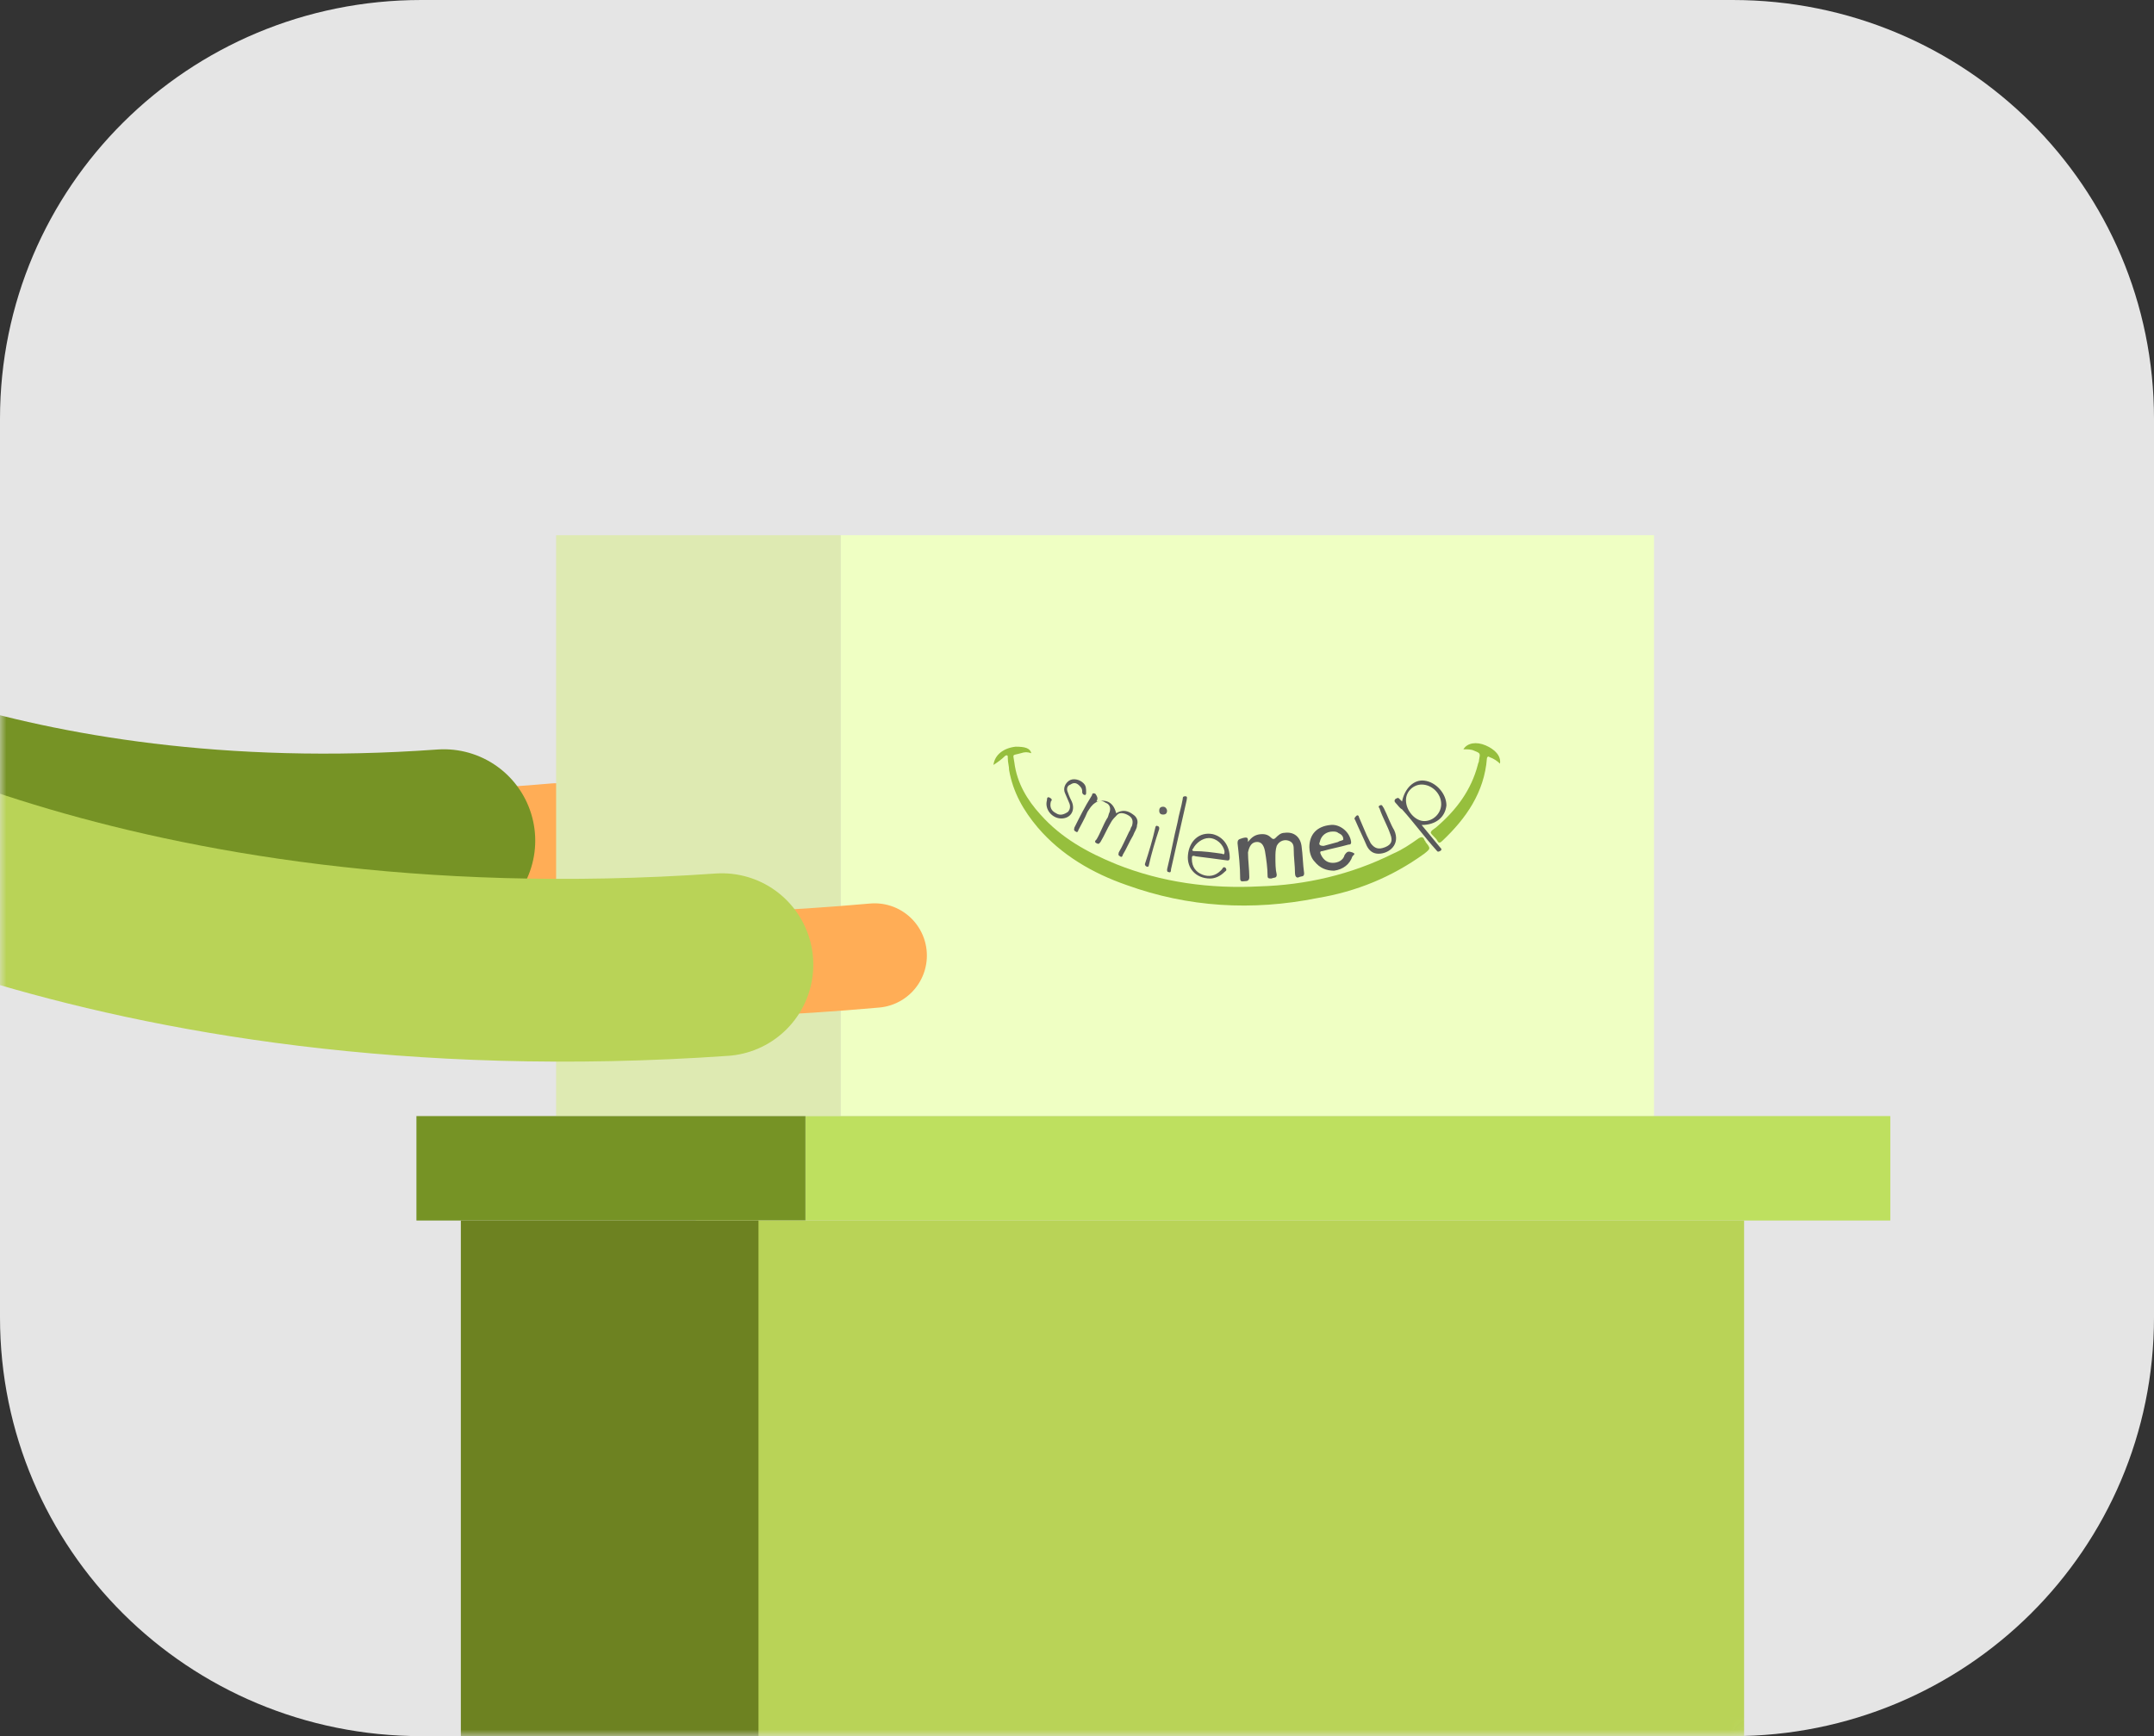 <svg width="165" height="133" viewBox="0 0 165 133" version="1.1" xmlns="http://www.w3.org/2000/svg" xmlns:xlink="http://www.w3.org/1999/xlink">
<rect x="0" y="0" width="165" height="133" fill="#333333" stroke="none"/>
<g id="Canvas" fill="none">
<g id="Group">
<g id="Vector">
<path d="M 132.72 133L 32.28 133C 14.408 133 0 118.681 0 100.92L 0 32.08C 0 14.319 14.408 0 32.28 0L 132.72 0C 150.592 0 165 14.319 165 32.08L 165 100.92C 165 118.681 150.592 133 132.72 133Z" fill="#E5E5E5"/>
</g>
<g id="Mask Group">
<mask id="mask0" mask-type="alpha" maskUnits="userSpaceOnUse" x="0" y="0" width="165" height="133">
<g id="Vector_2">
<path d="M 132.72 133L 32.28 133C 14.408 133 0 118.681 0 100.92L 0 32.08C 0 14.319 14.408 0 32.28 0L 132.72 0C 150.592 0 165 14.319 165 32.08L 165 100.92C 165 118.681 150.592 133 132.72 133Z" fill="#E5E5E5"/>
</g>
</mask>
<g mask="url(#mask0)">
<g id="Group_2">
<g id="Group_3">
<g id="Group_4">
<g id="Vector_3">
<path d="M 0 0C 0 0 23.3 13 62.6 9.5" stroke-width="8" stroke-miterlimit="10" stroke-linecap="round" stroke-linejoin="round" transform="translate(-20 54.5)" stroke="#FFAD56"/>
</g>
<g id="Vector_4">
<path d="M 0 0C 0 0 19.3 12.4 54 9.9" stroke-width="14" stroke-miterlimit="10" stroke-linecap="round" stroke-linejoin="round" transform="translate(-20 54.5)" stroke="#769325"/>
</g>
</g>
<g id="Group_5">
<g id="Vector_5">
<path d="M 62.3 0L 0 0L 0 44.5L 62.3 44.5L 62.3 0Z" transform="translate(64.4 41)" fill="#EFFFC3"/>
</g>
<g id="Vector_6">
<path d="M 21.8 0L 0 0L 0 44.5L 21.8 44.5L 21.8 0Z" transform="translate(42.6 41)" fill="#DEEAB2"/>
</g>
<g id="Group_6">
<g id="Vector_7">
<path d="M -1.52588e-06 1.4C 0.1 0.6 0.8 0.1 1.7 7.62939e-07C 2.4 7.62939e-07 2.8 0.1 2.9 0.5C 2.6 0.4 2.4 0.4 2.1 0.5C 1.4 0.7 1.5 0.5 1.6 1.2C 1.8 2.8 2.6 4.1 3.6 5.2C 5.2 7 7.2 8.1 9.4 9C 12.9 10.4 16.6 10.9 20.4 10.7C 23.9 10.6 27.4 9.8 30.6 8.2C 31.3 7.9 31.9 7.5 32.6 7C 32.8 6.9 32.9 6.9 33 7.1C 33 7.2 33.1 7.2 33.1 7.3C 33.5 7.8 33.5 7.8 33 8.2C 30.5 10 27.8 11.1 24.8 11.6C 19.8 12.6 14.9 12.3 10.2 10.6C 7.6 9.7 5.2 8.3 3.4 6.2C 2.3 4.9 1.5 3.5 1.2 1.8C 1.2 1.5 1.1 1.2 1.1 0.9C 1.1 0.7 1.1 0.6 0.9 0.7C 0.6 1 0.3 1.2 -1.52588e-06 1.4Z" transform="translate(76.1 57.201)" fill="#96BF3D"/>
</g>
<g id="Vector_8">
<path d="M 2.5 0.469C 2.8 -0.031 3.5 -0.131 4.2 0.169C 4.9 0.469 5.4 0.969 5.3 1.569C 5.1 1.369 4.8 1.169 4.5 1.069C 4.4 0.969 4.3 1.069 4.3 1.169C 4.1 3.769 2.7 5.769 0.9 7.469C 0.7 7.669 0.6 7.669 0.5 7.469C 0.4 7.269 0.1 7.069 6.10352e-06 6.869C 6.10352e-06 6.669 0.3 6.569 0.5 6.369C 2 5.069 3.1 3.569 3.6 1.669C 3.6 1.569 3.7 1.469 3.7 1.269C 3.8 0.769 3.8 0.769 3.3 0.569C 3.1 0.469 2.8 0.469 2.5 0.469Z" transform="translate(109.6 56.932)" fill="#96BF3D"/>
</g>
<g id="Vector_9">
<path d="M 0.8 0.715C 1.1 0.315 1.4 0.115 1.9 0.115C 2.2 0.115 2.4 0.215 2.6 0.415C 2.7 0.515 2.8 0.515 2.9 0.415C 3.1 0.215 3.3 0.015 3.6 0.015C 4.3 -0.085 4.8 0.315 4.9 1.015C 5 1.715 5 2.415 5.1 3.115C 5.1 3.415 4.9 3.315 4.7 3.415C 4.5 3.515 4.4 3.315 4.4 3.115C 4.4 2.515 4.3 1.915 4.3 1.215C 4.3 0.915 4.2 0.715 3.9 0.615C 3.6 0.515 3.2 0.615 3 1.015C 2.9 1.315 2.9 1.615 2.9 1.915C 2.9 2.315 2.9 2.815 3 3.215C 3 3.515 2.8 3.415 2.6 3.515C 2.4 3.515 2.3 3.515 2.3 3.315C 2.3 2.715 2.2 2.015 2.1 1.415C 2 0.915 1.8 0.715 1.5 0.715C 1.1 0.715 0.9 1.015 0.8 1.515C 0.8 2.115 0.9 2.815 0.9 3.415C 0.9 3.615 0.8 3.715 0.6 3.715C 0.4 3.715 0.2 3.815 0.2 3.515C 0.2 2.615 0.1 1.715 3.05176e-06 0.815C 3.05176e-06 0.515 0.1 0.515 0.4 0.415C 0.8 0.315 0.8 0.415 0.8 0.715Z" transform="translate(94.799 63.785)" fill="#59595B"/>
</g>
<g id="Vector_10">
<path d="M 3.3 2.111C 3 2.011 2.9 2.011 2.7 2.311C 2.6 2.711 2.2 2.911 1.8 2.911C 1.4 2.911 1.1 2.711 0.9 2.311C 0.8 2.111 0.8 2.011 1 2.011C 1.7 1.811 2.3 1.711 3 1.511C 3.1 1.511 3.2 1.511 3.2 1.311C 3.1 0.511 2.3 -0.089 1.6 0.011C 0.6 0.111 3.05176e-06 0.711 3.05176e-06 1.711C 3.05176e-06 2.011 0.1 2.511 0.4 2.811C 0.8 3.311 1.3 3.511 1.9 3.511C 2.6 3.411 3.1 3.011 3.3 2.411C 3.5 2.211 3.5 2.211 3.3 2.111ZM 0.8 1.311C 0.9 0.811 1.3 0.511 1.8 0.511C 1.9 0.511 2.1 0.511 2.2 0.611C 2.4 0.711 2.6 0.811 2.6 1.111C 2.6 1.211 2.3 1.211 2.2 1.311C 1.8 1.411 1.5 1.511 1.1 1.611C 0.8 1.611 0.7 1.511 0.8 1.311Z" transform="translate(100.299 63.19)" fill="#59595B"/>
</g>
<g id="Vector_11">
<path d="M 3.975 1.909C 3.975 1.01 3.175 0.11 2.275 0.01C 1.475 -0.09 0.775 0.61 0.575 1.609C 0.475 1.51 0.375 1.409 0.375 1.409C 0.275 1.31 0.275 1.31 0.075 1.409C -0.025 1.51 -0.025 1.609 0.075 1.71C 0.275 1.909 0.375 2.11 0.575 2.209C 1.475 3.209 2.275 4.309 3.175 5.309C 3.275 5.41 3.275 5.51 3.475 5.41C 3.675 5.309 3.575 5.21 3.475 5.109C 2.975 4.51 2.575 4.01 2.075 3.409C 3.175 3.409 3.875 2.809 3.975 1.909ZM 2.275 3.11C 1.575 3.11 0.875 2.309 0.875 1.51C 0.875 0.809 1.475 0.31 2.075 0.31C 2.875 0.31 3.575 1.01 3.575 1.81C 3.575 2.51 2.975 3.11 2.275 3.11Z" transform="translate(106.824 59.791)" fill="#59595B"/>
</g>
<g id="Vector_12">
<path d="M 1.725 0.627C 2.525 0.427 3.025 0.727 3.225 1.527C 3.725 1.227 4.125 1.327 4.525 1.627C 4.825 1.827 4.925 2.127 4.825 2.427C 4.825 2.727 4.625 2.927 4.525 3.227C 4.225 3.727 4.025 4.227 3.725 4.727C 3.725 4.827 3.625 4.927 3.525 4.827C 3.325 4.727 3.425 4.627 3.425 4.527C 3.725 4.027 3.925 3.527 4.225 2.927C 4.325 2.827 4.325 2.627 4.425 2.527C 4.525 2.227 4.525 1.927 4.225 1.727C 3.925 1.527 3.525 1.427 3.325 1.627C 3.125 1.827 2.925 2.027 2.825 2.227C 2.525 2.727 2.325 3.227 2.025 3.727C 1.925 3.827 1.925 3.927 1.725 3.827C 1.525 3.727 1.625 3.627 1.725 3.527C 2.025 3.027 2.225 2.427 2.525 1.927C 2.625 1.827 2.625 1.627 2.725 1.427C 2.825 1.127 2.725 0.827 2.425 0.727C 2.125 0.527 1.925 0.527 1.625 0.727C 1.325 0.927 1.225 1.127 1.025 1.427C 0.825 1.927 0.525 2.427 0.325 2.827C 0.325 2.927 0.225 3.027 0.125 2.927C -0.075 2.827 0.025 2.727 0.025 2.627C 0.425 1.827 0.825 1.027 1.325 0.227C 1.425 0.127 1.325 -0.073 1.625 0.027C 1.925 0.427 1.725 0.527 1.725 0.627Z" transform="translate(82.275 60.773)" fill="#59595B"/>
</g>
<g id="Vector_13">
<path d="M 1.909 0.034C 0.909 -0.166 0.109 0.534 0.009 1.634C -0.091 2.634 0.609 3.434 1.709 3.434C 2.109 3.434 2.509 3.234 2.809 2.934C 2.909 2.834 3.009 2.834 2.909 2.634C 2.809 2.534 2.709 2.534 2.609 2.734C 2.609 2.734 2.609 2.734 2.509 2.834C 2.109 3.234 1.609 3.334 1.109 3.134C 0.609 2.934 0.309 2.534 0.309 1.934C 0.309 1.734 0.309 1.634 0.609 1.734C 1.409 1.834 2.209 1.934 2.909 2.034C 3.009 2.034 3.209 2.134 3.209 1.834C 3.209 0.934 2.709 0.234 1.909 0.034ZM 2.609 1.534C 1.909 1.434 1.209 1.334 0.509 1.334C 0.309 1.334 0.309 1.234 0.409 1.134C 0.609 0.734 1.109 0.334 1.609 0.334C 2.209 0.334 2.709 0.834 2.809 1.334C 2.809 1.534 2.809 1.634 2.609 1.534Z" transform="translate(90.99 63.867)" fill="#5A595B"/>
</g>
<g id="Vector_14">
<path d="M 1.841 3.727C 1.441 3.727 1.141 3.527 0.941 3.127C 0.641 2.427 0.341 1.827 0.041 1.127C -0.059 1.027 0.041 0.927 0.141 0.827C 0.241 0.727 0.341 0.827 0.341 0.927C 0.541 1.427 0.741 1.827 0.941 2.327C 1.041 2.527 1.141 2.727 1.241 2.927C 1.541 3.327 1.841 3.427 2.341 3.227C 2.841 3.027 2.941 2.727 2.741 2.227C 2.541 1.627 2.141 0.927 1.941 0.327C 1.941 0.227 1.741 0.127 1.941 0.027C 2.141 -0.073 2.141 0.127 2.241 0.227C 2.541 0.827 2.741 1.427 3.041 1.927C 3.541 3.027 2.641 3.727 1.841 3.727Z" transform="translate(103.758 61.674)" fill="#5A5A5C"/>
</g>
<g id="Vector_15">
<path d="M 1.139 3.004C 0.439 3.004 -0.161 2.304 0.039 1.604C 0.039 1.504 0.039 1.304 0.239 1.404C 0.439 1.504 0.439 1.604 0.339 1.704C 0.239 2.104 0.339 2.404 0.739 2.604C 1.039 2.804 1.339 2.704 1.639 2.504C 1.839 2.304 1.839 2.004 1.739 1.804C 1.639 1.604 1.539 1.304 1.439 1.104C 1.239 0.704 1.439 0.304 1.739 0.104C 2.039 -0.096 2.539 0.004 2.839 0.304C 3.039 0.504 3.039 0.704 3.039 1.004C 3.039 1.104 3.039 1.204 2.939 1.204C 2.839 1.204 2.739 1.104 2.739 1.004C 2.739 0.804 2.739 0.704 2.539 0.504C 2.339 0.304 2.139 0.204 1.839 0.404C 1.539 0.504 1.539 0.804 1.639 1.004C 1.739 1.304 1.839 1.504 1.939 1.704C 2.239 2.404 1.839 3.004 1.139 3.004Z" transform="translate(80.16 59.697)" fill="#5A5A5C"/>
</g>
<g id="Vector_16">
<path d="M 1.52588e-06 5.6C 0.3 4.4 0.5 3.2 0.8 2C 0.9 1.4 1.1 0.8 1.2 0.2C 1.2 0.1 1.2 0 1.4 0C 1.6 0 1.5 0.2 1.5 0.3C 1.1 2.1 0.7 3.8 0.3 5.6C 0.3 5.7 0.3 5.9 0.1 5.8C 0 5.8 1.52588e-06 5.7 1.52588e-06 5.6Z" transform="translate(89.4 61)" fill="#5A5A5C"/>
</g>
<g id="Vector_17">
<path d="M 0.2 3.141C 0.1 3.141 -3.05176e-06 3.041 -3.05176e-06 2.941C 0.3 2.041 0.6 1.041 0.8 0.141C 0.8 0.041 0.9 -0.059 1 0.041C 1.1 0.041 1.1 0.141 1.1 0.241C 0.8 1.141 0.5 2.141 0.3 3.041C 0.3 3.041 0.3 3.141 0.2 3.141Z" transform="translate(87.699 63.26)" fill="#5C5B5D"/>
</g>
<g id="Vector_18">
<path d="M 0.6 0.3C 0.6 0.5 0.5 0.6 0.3 0.6C 0.1 0.6 3.05176e-06 0.5 3.05176e-06 0.3C 3.05176e-06 0.1 0.1 -7.62939e-07 0.3 -7.62939e-07C 0.5 -7.62939e-07 0.6 0.2 0.6 0.3Z" transform="translate(88.799 61.801)" fill="#605F61"/>
</g>
</g>
</g>
<g id="Group_7">
<g id="Vector_19">
<path d="M 0 -7.62939e-07C 0 -7.62939e-07 31.8 17.7 85.5 12.9" stroke-width="8" stroke-miterlimit="10" stroke-linecap="round" stroke-linejoin="round" transform="translate(-18.5 60.301)" stroke="#FFAD56"/>
</g>
<g id="Vector_20">
<path d="M 0 -7.62939e-07C 0 -7.62939e-07 26.3 16.9 73.8 13.6" stroke-width="14" stroke-miterlimit="10" stroke-linecap="round" stroke-linejoin="round" transform="translate(-18.5 60.301)" stroke="#B9D357"/>
</g>
</g>
<g id="Group_8">
<g id="Vector_21">
<path d="M 83.1 0L -3.05176e-06 0L -3.05176e-06 8L 83.1 8L 83.1 0Z" transform="translate(61.701 85.5)" fill="#BEE05F"/>
</g>
<g id="Vector_22">
<path d="M 29.8 0L 0 0L 0 8L 29.8 8L 29.8 0Z" transform="translate(31.9 85.5)" fill="#769325"/>
</g>
</g>
<g id="Vector_23">
<path d="M 80.3 0L 3.05176e-06 0L 3.05176e-06 42.3L 80.3 42.3L 80.3 0Z" transform="translate(53.301 93.5)" fill="#B9D357"/>
</g>
<g id="Vector_24">
<path d="M 22.8 0L 0 0L 0 42.3L 22.8 42.3L 22.8 0Z" transform="translate(35.301 93.5)" fill="#6D8221"/>
</g>
</g>
</g>
</g>
</g>
</g>
</g>
</svg>

